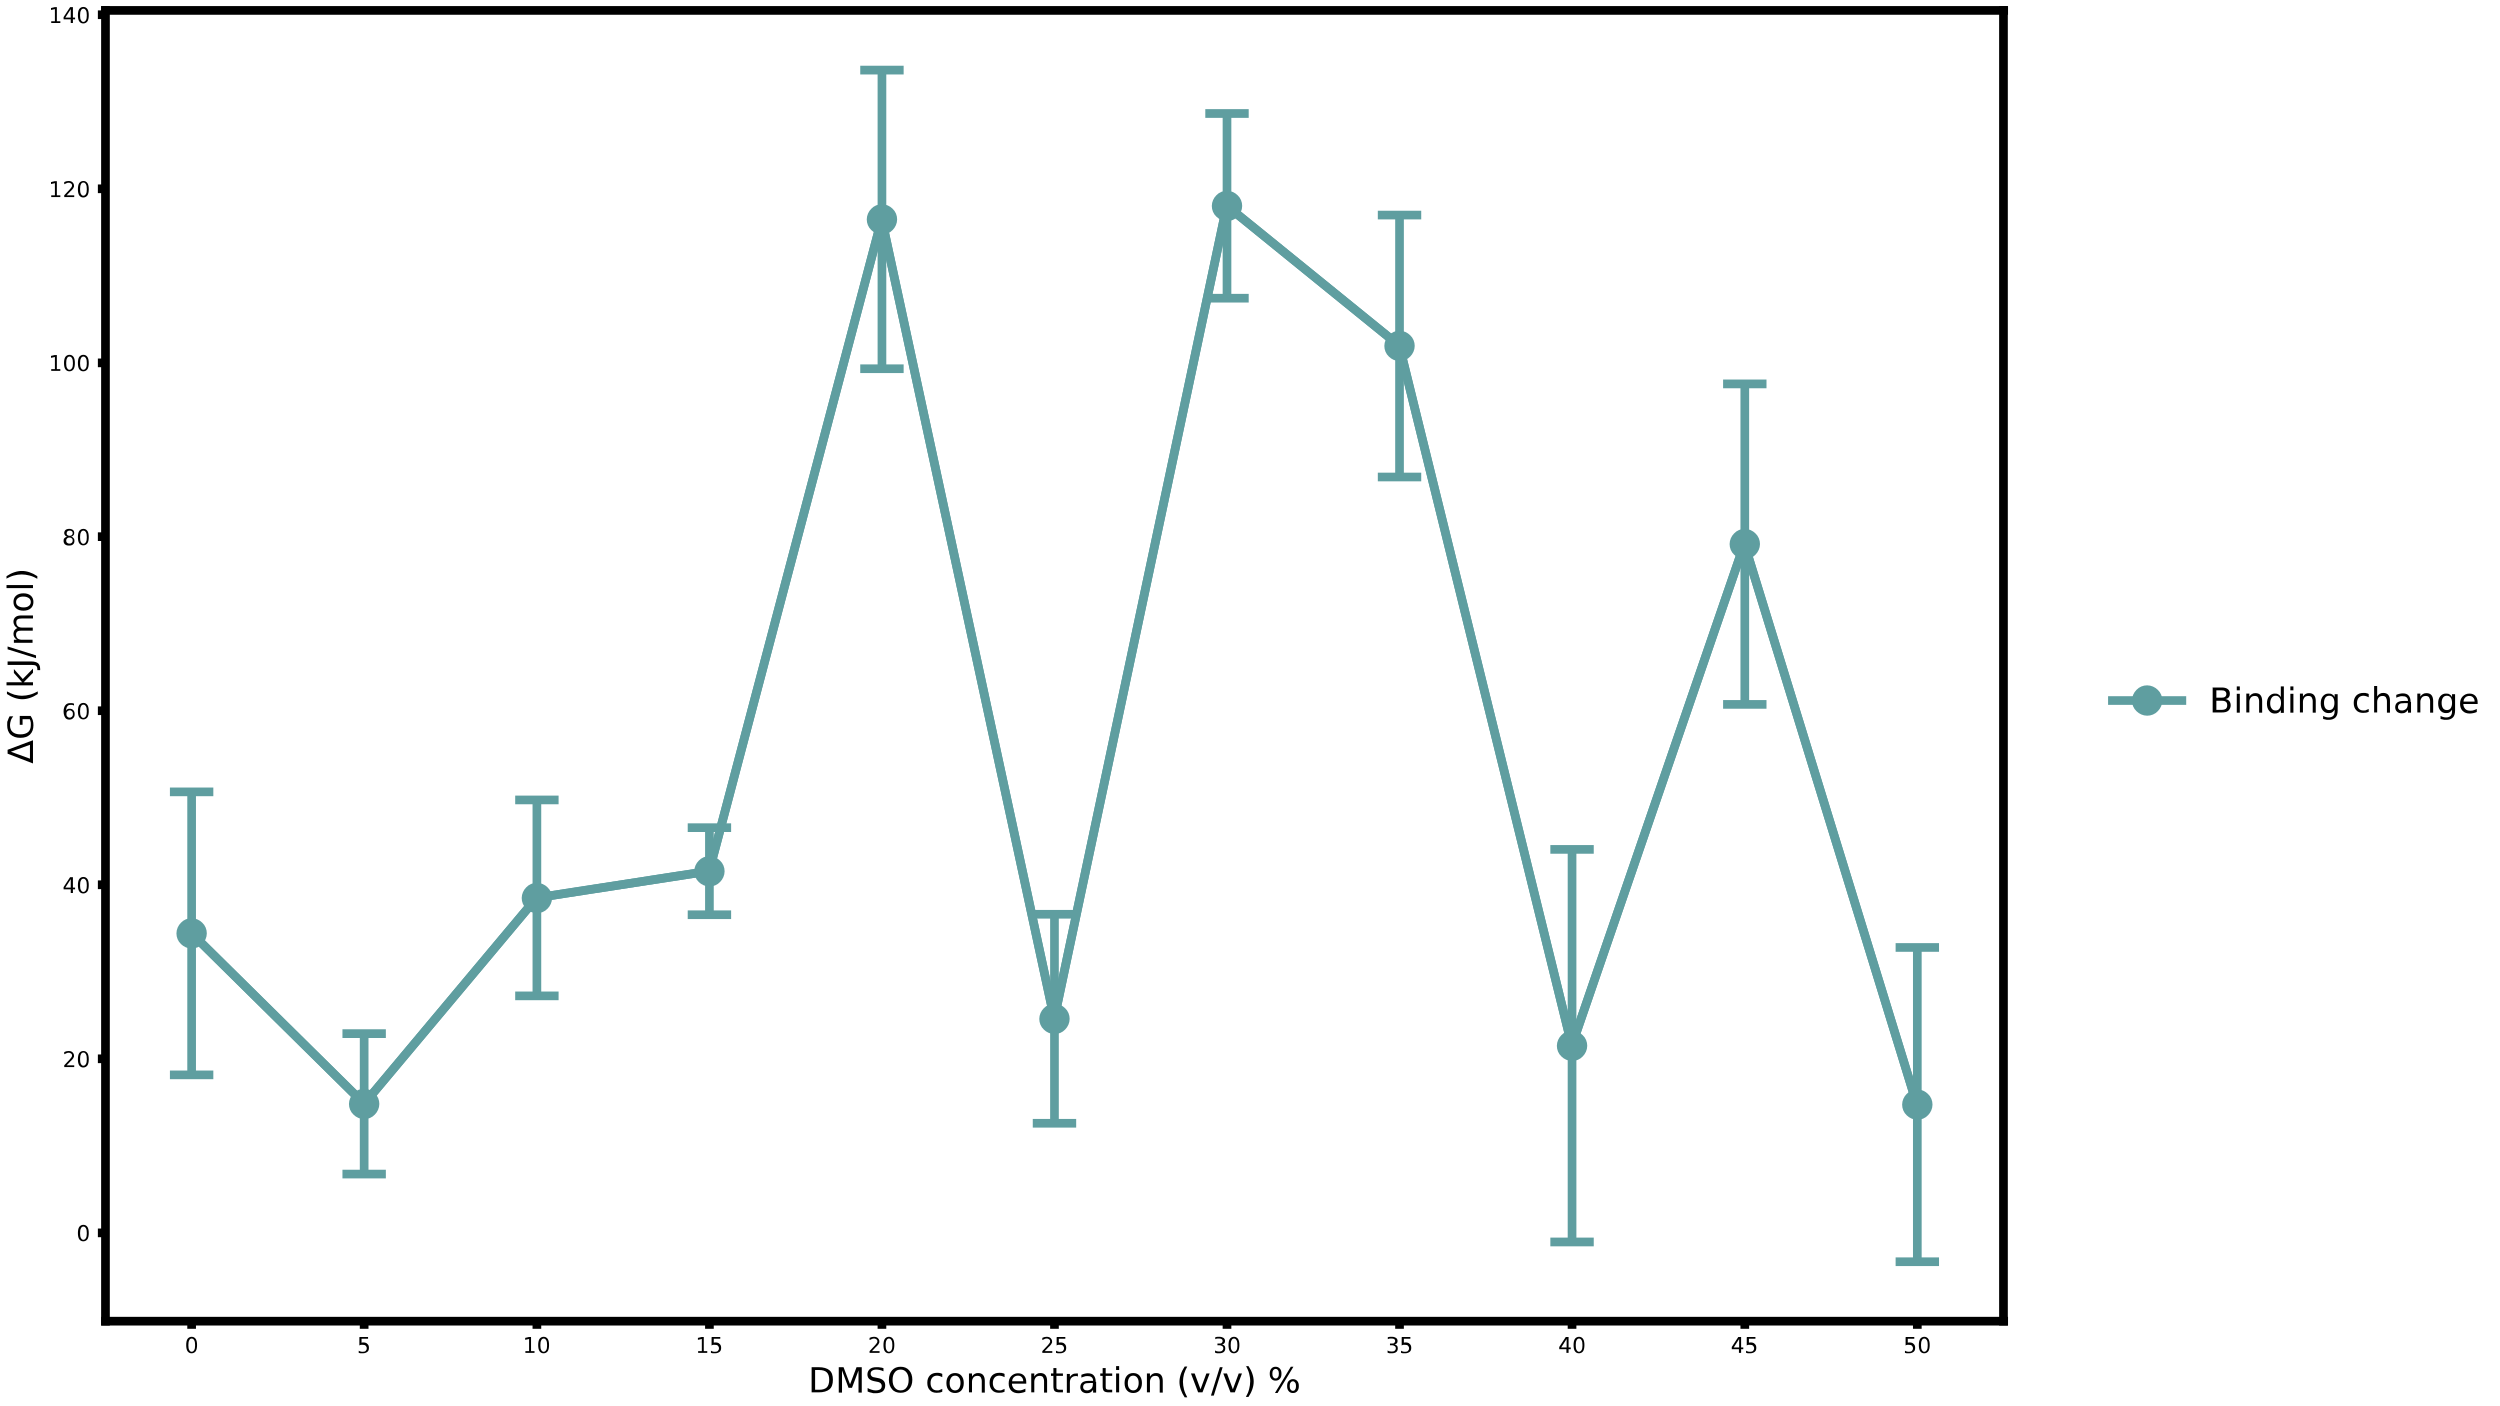 <?xml version="1.0" encoding="UTF-8"?>
<svg xmlns="http://www.w3.org/2000/svg" version="1.1" xmlns:xlink="http://www.w3.org/1999/xlink" viewBox="0 0 1152 648">
  <defs>
    <style>
      .cls-1 {
        clip-path: url(#clippath-6);
      }

      .cls-2 {
        clip-path: url(#clippath-7);
      }

      .cls-3 {
        clip-path: url(#clippath-15);
      }

      .cls-4 {
        clip-path: url(#clippath-4);
      }

      .cls-5 {
        clip-path: url(#clippath-9);
      }

      .cls-6 {
        clip-path: url(#clippath-10);
      }

      .cls-7, .cls-8, .cls-9, .cls-10 {
        fill: none;
      }

      .cls-7, .cls-9 {
        stroke-linecap: square;
      }

      .cls-7, .cls-9, .cls-11, .cls-12, .cls-10 {
        stroke-width: 4px;
      }

      .cls-7, .cls-11, .cls-12, .cls-10 {
        stroke-linejoin: round;
      }

      .cls-7, .cls-11, .cls-10 {
        stroke: #5f9ea0;
      }

      .cls-13 {
        clip-path: url(#clippath-11);
      }

      .cls-9, .cls-12 {
        stroke: #000;
      }

      .cls-14 {
        clip-path: url(#clippath-1);
      }

      .cls-15 {
        clip-path: url(#clippath-5);
      }

      .cls-11 {
        fill: #5f9ea0;
      }

      .cls-16 {
        clip-path: url(#clippath-8);
      }

      .cls-17 {
        clip-path: url(#clippath-3);
      }

      .cls-18 {
        clip-path: url(#clippath-12);
      }

      .cls-19 {
        clip-path: url(#clippath-14);
      }

      .cls-20 {
        clip-path: url(#clippath-2);
      }

      .cls-21 {
        clip-path: url(#clippath-13);
      }

      .cls-22 {
        clip-path: url(#clippath);
      }
    </style>
    <clipPath id="clippath">
      <rect class="cls-8" x="48.6" y="4.8" width="874.7" height="604"/>
    </clipPath>
    <clipPath id="clippath-1">
      <rect class="cls-8" x="48.6" y="4.8" width="874.7" height="604"/>
    </clipPath>
    <clipPath id="clippath-2">
      <rect class="cls-8" x="48.6" y="4.8" width="874.7" height="604"/>
    </clipPath>
    <clipPath id="clippath-3">
      <rect class="cls-8" x="48.6" y="4.8" width="874.7" height="604"/>
    </clipPath>
    <clipPath id="clippath-4">
      <rect class="cls-8" x="48.6" y="4.8" width="874.7" height="604"/>
    </clipPath>
    <clipPath id="clippath-5">
      <rect class="cls-8" x="48.6" y="4.8" width="874.7" height="604"/>
    </clipPath>
    <clipPath id="clippath-6">
      <rect class="cls-8" x="48.6" y="4.8" width="874.7" height="604"/>
    </clipPath>
    <clipPath id="clippath-7">
      <rect class="cls-8" x="48.6" y="4.8" width="874.7" height="604"/>
    </clipPath>
    <clipPath id="clippath-8">
      <rect class="cls-8" x="48.6" y="4.8" width="874.7" height="604"/>
    </clipPath>
    <clipPath id="clippath-9">
      <rect class="cls-8" x="48.6" y="4.8" width="874.7" height="604"/>
    </clipPath>
    <clipPath id="clippath-10">
      <rect class="cls-8" x="48.6" y="4.8" width="874.7" height="604"/>
    </clipPath>
    <clipPath id="clippath-11">
      <rect class="cls-8" x="48.6" y="4.8" width="874.7" height="604"/>
    </clipPath>
    <clipPath id="clippath-12">
      <rect class="cls-8" x="48.6" y="4.8" width="874.7" height="604"/>
    </clipPath>
    <clipPath id="clippath-13">
      <rect class="cls-8" x="48.6" y="4.8" width="874.7" height="604"/>
    </clipPath>
    <clipPath id="clippath-14">
      <rect class="cls-8" x="48.6" y="4.8" width="874.7" height="604"/>
    </clipPath>
    <clipPath id="clippath-15">
      <rect class="cls-8" x="48.6" y="4.8" width="874.7" height="604"/>
    </clipPath>
  </defs>
  <!-- Generator: Adobe Illustrator 28.7.1, SVG Export Plug-In . SVG Version: 1.2.0 Build 142)  -->
  <g>
    <g id="Layer_1">
      <g id="figure_1">
        <g id="patch_1">
          <path class="cls-8" d="M0,648h1152V0H0v648Z"/>
        </g>
        <g id="axes_1">
          <g id="patch_2">
            <path class="cls-8" d="M48.6,608.8h874.7V4.8H48.6v604Z"/>
          </g>
          <g id="matplotlib.axis_1">
            <g id="xtick_1">
              <g id="line2d_1">
                <path id="mdcad2c754d" class="cls-12" d="M88.3,608.8v3.5"/>
              </g>
              <g id="text_1">
                <path id="DejaVuSans-30" d="M88.3,616.8c-.5,0-.9.3-1.1.8-.3.5-.4,1.3-.4,2.3s.1,1.7.4,2.2c.3.5.6.8,1.1.8s.9-.3,1.2-.8c.3-.5.4-1.2.4-2.2s-.1-1.8-.4-2.3c-.3-.5-.6-.8-1.2-.8ZM88.3,616c.8,0,1.4.3,1.9,1,.4.6.6,1.6.6,2.8s-.2,2.2-.6,2.8c-.4.6-1.1,1-1.9,1s-1.4-.3-1.9-1c-.4-.6-.6-1.6-.6-2.8s.2-2.2.6-2.8c.4-.6,1.1-1,1.9-1Z"/>
              </g>
            </g>
            <g id="xtick_2">
              <g id="line2d_2">
                <path id="mdcad2c754d-2" data-name="mdcad2c754d" class="cls-12" d="M167.8,608.8v3.5"/>
              </g>
              <g id="text_2">
                <path id="DejaVuSans-35" d="M165.7,616.1h3.9v.8h-3v1.8c.1,0,.3,0,.4-.1.1,0,.3,0,.4,0,.8,0,1.5.2,1.9.7.5.4.7,1,.7,1.8s-.2,1.4-.7,1.8c-.5.4-1.2.7-2.1.7s-.6,0-.9,0c-.3,0-.6-.1-1-.2v-1c.3.2.6.3.9.4s.6.1,1,.1c.6,0,1-.1,1.3-.4.3-.3.5-.7.5-1.2s-.2-.9-.5-1.2c-.3-.3-.8-.4-1.3-.4s-.5,0-.8,0c-.3,0-.5.1-.8.3v-3.7Z"/>
              </g>
            </g>
            <g id="xtick_3">
              <g id="line2d_3">
                <path id="mdcad2c754d-3" data-name="mdcad2c754d" class="cls-12" d="M247.4,608.8v3.5"/>
              </g>
              <g id="text_3">
                <g>
                  <path id="DejaVuSans-31" d="M242.2,622.6h1.6v-5.6l-1.8.4v-.9l1.7-.4h1v6.5h1.6v.8h-4.2v-.8Z"/>
                  <path id="DejaVuSans-30-2" data-name="DejaVuSans-30" d="M250.5,616.8c-.5,0-.9.3-1.1.8-.3.5-.4,1.3-.4,2.3s.1,1.7.4,2.2c.3.5.6.8,1.1.8s.9-.3,1.2-.8c.3-.5.4-1.2.4-2.2s-.1-1.8-.4-2.3c-.3-.5-.6-.8-1.2-.8ZM250.5,616c.8,0,1.4.3,1.9,1,.4.6.6,1.6.6,2.8s-.2,2.2-.6,2.8c-.4.6-1.1,1-1.9,1s-1.4-.3-1.9-1c-.4-.6-.6-1.6-.6-2.8s.2-2.2.6-2.8c.4-.6,1.1-1,1.9-1Z"/>
                </g>
              </g>
            </g>
            <g id="xtick_4">
              <g id="line2d_4">
                <path id="mdcad2c754d-4" data-name="mdcad2c754d" class="cls-12" d="M326.9,608.8v3.5"/>
              </g>
              <g id="text_4">
                <g>
                  <path id="DejaVuSans-31-2" data-name="DejaVuSans-31" d="M321.8,622.6h1.6v-5.6l-1.8.4v-.9l1.7-.4h1v6.5h1.6v.8h-4.2v-.8Z"/>
                  <path id="DejaVuSans-35-2" data-name="DejaVuSans-35" d="M328,616.1h3.9v.8h-3v1.8c.1,0,.3,0,.4-.1.1,0,.3,0,.4,0,.8,0,1.5.2,1.9.7.5.4.7,1,.7,1.8s-.2,1.4-.7,1.8c-.5.4-1.2.7-2.1.7s-.6,0-.9,0c-.3,0-.6-.1-1-.2v-1c.3.2.6.3.9.4s.6.1,1,.1c.6,0,1-.1,1.3-.4.3-.3.5-.7.5-1.2s-.2-.9-.5-1.2c-.3-.3-.8-.4-1.3-.4s-.5,0-.8,0c-.3,0-.5.1-.8.3v-3.7Z"/>
                </g>
              </g>
            </g>
            <g id="xtick_5">
              <g id="line2d_5">
                <path id="mdcad2c754d-5" data-name="mdcad2c754d" class="cls-12" d="M406.4,608.8v3.5"/>
              </g>
              <g id="text_5">
                <g>
                  <path id="DejaVuSans-32" d="M401.9,622.6h3.4v.8h-4.6v-.8c.4-.4.9-.9,1.5-1.6.6-.7,1.1-1.1,1.2-1.3.3-.4.5-.7.7-.9.1-.2.2-.5.2-.7,0-.4-.1-.7-.4-.9-.3-.2-.6-.4-1.1-.4s-.6,0-1,.2c-.3.1-.7.3-1.1.5v-1c.4-.2.8-.3,1.1-.4.3,0,.7-.1.9-.1.8,0,1.4.2,1.8.6.4.4.7.9.7,1.5s0,.6-.2.9c-.1.3-.3.6-.6.9,0,0-.3.4-.8.8-.4.5-1.1,1.1-1.8,1.9Z"/>
                  <path id="DejaVuSans-30-3" data-name="DejaVuSans-30" d="M409.6,616.8c-.5,0-.9.3-1.1.8-.3.5-.4,1.3-.4,2.3s.1,1.7.4,2.2c.3.5.6.8,1.1.8s.9-.3,1.2-.8c.3-.5.4-1.2.4-2.2s-.1-1.8-.4-2.3c-.3-.5-.6-.8-1.2-.8ZM409.6,616c.8,0,1.4.3,1.9,1,.4.6.6,1.6.6,2.8s-.2,2.2-.6,2.8c-.4.6-1.1,1-1.9,1s-1.4-.3-1.9-1c-.4-.6-.6-1.6-.6-2.8s.2-2.2.6-2.8c.4-.6,1.1-1,1.9-1Z"/>
                </g>
              </g>
            </g>
            <g id="xtick_6">
              <g id="line2d_6">
                <path id="mdcad2c754d-6" data-name="mdcad2c754d" class="cls-12" d="M485.9,608.8v3.5"/>
              </g>
              <g id="text_6">
                <g>
                  <path id="DejaVuSans-32-2" data-name="DejaVuSans-32" d="M481.5,622.6h3.4v.8h-4.6v-.8c.4-.4.9-.9,1.5-1.6.6-.7,1.1-1.1,1.2-1.3.3-.4.5-.7.7-.9.1-.2.2-.5.2-.7,0-.4-.1-.7-.4-.9-.3-.2-.6-.4-1.1-.4s-.6,0-1,.2c-.3.1-.7.3-1.1.5v-1c.4-.2.8-.3,1.1-.4.3,0,.7-.1.9-.1.8,0,1.4.2,1.8.6.4.4.7.9.7,1.5s0,.6-.2.9c-.1.3-.3.6-.6.9,0,0-.3.4-.8.8-.4.5-1.1,1.1-1.8,1.9Z"/>
                  <path id="DejaVuSans-35-3" data-name="DejaVuSans-35" d="M487,616.1h3.9v.8h-3v1.8c.1,0,.3,0,.4-.1.1,0,.3,0,.4,0,.8,0,1.5.2,1.9.7.5.4.7,1,.7,1.8s-.2,1.4-.7,1.8c-.5.4-1.2.7-2.1.7s-.6,0-.9,0c-.3,0-.6-.1-1-.2v-1c.3.2.6.3.9.4s.6.1,1,.1c.6,0,1-.1,1.3-.4.3-.3.5-.7.5-1.2s-.2-.9-.5-1.2c-.3-.3-.8-.4-1.3-.4s-.5,0-.8,0c-.3,0-.5.1-.8.3v-3.7Z"/>
                </g>
              </g>
            </g>
            <g id="xtick_7">
              <g id="line2d_7">
                <path id="mdcad2c754d-7" data-name="mdcad2c754d" class="cls-12" d="M565.4,608.8v3.5"/>
              </g>
              <g id="text_7">
                <g>
                  <path id="DejaVuSans-33" d="M563.1,619.5c.5.1.8.3,1.1.6.3.3.4.7.4,1.2,0,.7-.2,1.3-.7,1.7-.5.4-1.2.6-2.1.6s-.6,0-.9,0c-.3,0-.7-.2-1-.3v-1c.3.2.6.3.9.4.3,0,.7.1,1,.1.6,0,1.1-.1,1.4-.4s.5-.6.5-1.1-.2-.8-.5-1c-.3-.2-.7-.4-1.3-.4h-.9v-.8h.9c.5,0,.9,0,1.1-.3s.4-.5.4-.8-.1-.7-.4-.9c-.3-.2-.6-.3-1.1-.3s-.6,0-.9,0c-.3,0-.6.1-1,.3v-.9c.4-.1.7-.2,1.1-.2s.6,0,.9,0c.7,0,1.3.2,1.8.5.4.3.7.8.7,1.4s-.1.7-.3,1-.6.5-1,.6Z"/>
                  <path id="DejaVuSans-30-4" data-name="DejaVuSans-30" d="M568.6,616.8c-.5,0-.9.3-1.1.8-.3.5-.4,1.3-.4,2.3s.1,1.7.4,2.2c.3.5.6.8,1.1.8s.9-.3,1.2-.8c.3-.5.4-1.2.4-2.2s-.1-1.8-.4-2.3c-.3-.5-.6-.8-1.2-.8ZM568.6,616c.8,0,1.4.3,1.9,1,.4.6.6,1.6.6,2.8s-.2,2.2-.6,2.8c-.4.6-1.1,1-1.9,1s-1.4-.3-1.9-1c-.4-.6-.6-1.6-.6-2.8s.2-2.2.6-2.8c.4-.6,1.1-1,1.9-1Z"/>
                </g>
              </g>
            </g>
            <g id="xtick_8">
              <g id="line2d_8">
                <path id="mdcad2c754d-8" data-name="mdcad2c754d" class="cls-12" d="M644.9,608.8v3.5"/>
              </g>
              <g id="text_8">
                <g>
                  <path id="DejaVuSans-33-2" data-name="DejaVuSans-33" d="M642.6,619.5c.5.1.8.3,1.1.6.3.3.4.7.4,1.2,0,.7-.2,1.3-.7,1.7-.5.4-1.2.6-2.1.6s-.6,0-.9,0c-.3,0-.7-.2-1-.3v-1c.3.2.6.3.9.4.3,0,.7.1,1,.1.6,0,1.1-.1,1.4-.4s.5-.6.5-1.1-.2-.8-.5-1c-.3-.2-.7-.4-1.3-.4h-.9v-.8h.9c.5,0,.9,0,1.1-.3s.4-.5.4-.8-.1-.7-.4-.9c-.3-.2-.6-.3-1.1-.3s-.6,0-.9,0c-.3,0-.6.1-1,.3v-.9c.4-.1.7-.2,1.1-.2s.6,0,.9,0c.7,0,1.3.2,1.8.5.4.3.7.8.7,1.4s-.1.7-.3,1-.6.5-1,.6Z"/>
                  <path id="DejaVuSans-35-4" data-name="DejaVuSans-35" d="M646,616.1h3.9v.8h-3v1.8c.1,0,.3,0,.4-.1.1,0,.3,0,.4,0,.8,0,1.5.2,1.9.7.5.4.7,1,.7,1.8s-.2,1.4-.7,1.8c-.5.4-1.2.7-2.1.7s-.6,0-.9,0c-.3,0-.6-.1-1-.2v-1c.3.2.6.3.9.4s.6.1,1,.1c.6,0,1-.1,1.3-.4.3-.3.5-.7.5-1.2s-.2-.9-.5-1.2c-.3-.3-.8-.4-1.3-.4s-.5,0-.8,0c-.3,0-.5.1-.8.3v-3.7Z"/>
                </g>
              </g>
            </g>
            <g id="xtick_9">
              <g id="line2d_9">
                <path id="mdcad2c754d-9" data-name="mdcad2c754d" class="cls-12" d="M724.4,608.8v3.5"/>
              </g>
              <g id="text_9">
                <g>
                  <path id="DejaVuSans-34" d="M721.9,617l-2.5,3.9h2.5v-3.9ZM721.6,616.1h1.2v4.8h1v.8h-1v1.7h-1v-1.7h-3.3v-1l3-4.6Z"/>
                  <path id="DejaVuSans-30-5" data-name="DejaVuSans-30" d="M727.6,616.8c-.5,0-.9.3-1.1.8-.3.5-.4,1.3-.4,2.3s.1,1.7.4,2.2c.3.5.6.8,1.1.8s.9-.3,1.2-.8c.3-.5.4-1.2.4-2.2s-.1-1.8-.4-2.3c-.3-.5-.6-.8-1.2-.8ZM727.6,616c.8,0,1.4.3,1.9,1,.4.6.6,1.6.6,2.8s-.2,2.2-.6,2.8c-.4.6-1.1,1-1.9,1s-1.4-.3-1.9-1c-.4-.6-.6-1.6-.6-2.8s.2-2.2.6-2.8c.4-.6,1.1-1,1.9-1Z"/>
                </g>
              </g>
            </g>
            <g id="xtick_10">
              <g id="line2d_10">
                <path id="mdcad2c754d-10" data-name="mdcad2c754d" class="cls-12" d="M804,608.8v3.5"/>
              </g>
              <g id="text_10">
                <g>
                  <path id="DejaVuSans-34-2" data-name="DejaVuSans-34" d="M801.4,617l-2.5,3.9h2.5v-3.9ZM801.1,616.1h1.2v4.8h1v.8h-1v1.7h-1v-1.7h-3.3v-1l3-4.6Z"/>
                  <path id="DejaVuSans-35-5" data-name="DejaVuSans-35" d="M805,616.1h3.9v.8h-3v1.8c.1,0,.3,0,.4-.1.1,0,.3,0,.4,0,.8,0,1.5.2,1.9.7.5.4.7,1,.7,1.8s-.2,1.4-.7,1.8c-.5.4-1.2.7-2.1.7s-.6,0-.9,0c-.3,0-.6-.1-1-.2v-1c.3.2.6.3.9.4s.6.1,1,.1c.6,0,1-.1,1.3-.4.3-.3.5-.7.5-1.2s-.2-.9-.5-1.2c-.3-.3-.8-.4-1.3-.4s-.5,0-.8,0c-.3,0-.5.1-.8.3v-3.7Z"/>
                </g>
              </g>
            </g>
            <g id="xtick_11">
              <g id="line2d_11">
                <path id="mdcad2c754d-11" data-name="mdcad2c754d" class="cls-12" d="M883.5,608.8v3.5"/>
              </g>
              <g id="text_11">
                <g>
                  <path id="DejaVuSans-35-6" data-name="DejaVuSans-35" d="M878.2,616.1h3.9v.8h-3v1.8c.1,0,.3,0,.4-.1.1,0,.3,0,.4,0,.8,0,1.5.2,1.9.7.5.4.7,1,.7,1.8s-.2,1.4-.7,1.8c-.5.4-1.2.7-2.1.7s-.6,0-.9,0c-.3,0-.6-.1-1-.2v-1c.3.2.6.3.9.4s.6.1,1,.1c.6,0,1-.1,1.3-.4.3-.3.5-.7.5-1.2s-.2-.9-.5-1.2c-.3-.3-.8-.4-1.3-.4s-.5,0-.8,0c-.3,0-.5.1-.8.3v-3.7Z"/>
                  <path id="DejaVuSans-30-6" data-name="DejaVuSans-30" d="M886.7,616.8c-.5,0-.9.3-1.1.8-.3.5-.4,1.3-.4,2.3s.1,1.7.4,2.2c.3.5.6.8,1.1.8s.9-.3,1.2-.8c.3-.5.4-1.2.4-2.2s-.1-1.8-.4-2.3c-.3-.5-.6-.8-1.2-.8ZM886.7,616c.8,0,1.4.3,1.9,1,.4.6.6,1.6.6,2.8s-.2,2.2-.6,2.8c-.4.6-1.1,1-1.9,1s-1.4-.3-1.9-1c-.4-.6-.6-1.6-.6-2.8s.2-2.2.6-2.8c.4-.6,1.1-1,1.9-1Z"/>
                </g>
              </g>
            </g>
            <g id="text_12">
              <g>
                <path id="DejaVuSans-44" d="M375.6,631.3v9.1h1.9c1.6,0,2.8-.4,3.5-1.1.7-.7,1.1-1.9,1.1-3.5s-.4-2.7-1.1-3.4-1.9-1.1-3.5-1.1h-1.9ZM374,630h3.2c2.3,0,3.9.5,5,1.4,1.1.9,1.6,2.4,1.6,4.4s-.5,3.5-1.6,4.4c-1.1.9-2.7,1.4-5,1.4h-3.2v-11.7Z"/>
                <path id="DejaVuSans-4d" d="M386.3,630h2.4l3,7.9,3-7.9h2.4v11.7h-1.5v-10.2l-3,8h-1.6l-3-8v10.2h-1.5v-11.7Z"/>
                <path id="DejaVuSans-53" d="M407.1,630.4v1.5c-.6-.3-1.2-.5-1.7-.6-.5-.1-1-.2-1.5-.2-.9,0-1.5.2-2,.5-.5.3-.7.8-.7,1.4s.2.9.5,1.2c.3.3.9.5,1.8.6l1,.2c1.2.2,2,.6,2.6,1.2s.8,1.3.8,2.3-.4,2-1.1,2.6c-.8.6-1.9.9-3.3.9s-1.1,0-1.8-.2c-.6-.1-1.3-.3-1.9-.6v-1.6c.6.4,1.3.6,1.9.8.6.2,1.2.3,1.8.3.9,0,1.6-.2,2.1-.5.5-.4.7-.9.7-1.5s-.2-1-.5-1.3-.9-.6-1.7-.7l-1-.2c-1.2-.2-2-.6-2.6-1.1-.5-.5-.8-1.2-.8-2.1s.4-1.8,1.1-2.4c.7-.6,1.7-.9,3-.9s1.1,0,1.7.1c.6,0,1.1.2,1.7.4Z"/>
                <path id="DejaVuSans-4f" d="M415,631.1c-1.1,0-2.1.4-2.7,1.3-.7.9-1,2-1,3.5s.3,2.6,1,3.5c.7.9,1.6,1.3,2.7,1.3s2.1-.4,2.7-1.3c.7-.9,1-2,1-3.5s-.3-2.6-1-3.5c-.7-.9-1.6-1.3-2.7-1.3ZM415,629.8c1.6,0,2.9.5,3.9,1.6,1,1.1,1.5,2.6,1.5,4.4s-.5,3.3-1.5,4.4c-1,1.1-2.3,1.6-3.9,1.6s-3-.5-3.9-1.6c-1-1.1-1.5-2.6-1.5-4.4s.5-3.3,1.5-4.4c1-1.1,2.3-1.6,3.9-1.6Z"/>
                <path id="DejaVuSans-20" d="M421.3,641.7"/>
                <path id="DejaVuSans-63" d="M434.2,633.3v1.3c-.4-.2-.8-.4-1.2-.5s-.8-.2-1.2-.2c-.9,0-1.7.3-2.2.9-.5.6-.8,1.4-.8,2.5s.3,1.9.8,2.5c.5.6,1.2.9,2.2.9s.8,0,1.2-.2.8-.3,1.2-.5v1.3c-.4.2-.8.3-1.2.4-.4,0-.9.1-1.4.1-1.3,0-2.4-.4-3.1-1.2-.8-.8-1.2-1.9-1.2-3.4s.4-2.5,1.2-3.4c.8-.8,1.9-1.2,3.2-1.2s.9,0,1.3.1c.4,0,.8.2,1.2.4Z"/>
                <path id="DejaVuSans-6f" d="M440.1,633.9c-.8,0-1.4.3-1.8.9s-.7,1.4-.7,2.5.2,1.9.7,2.5c.4.6,1.1.9,1.8.9s1.4-.3,1.8-.9c.4-.6.7-1.4.7-2.5s-.2-1.9-.7-2.5c-.4-.6-1.1-.9-1.8-.9ZM440.1,632.7c1.2,0,2.2.4,2.9,1.2.7.8,1.1,1.9,1.1,3.4s-.4,2.6-1.1,3.4c-.7.8-1.7,1.2-2.9,1.2s-2.2-.4-2.9-1.2c-.7-.8-1.1-1.9-1.1-3.4s.4-2.6,1.1-3.4c.7-.8,1.7-1.2,2.9-1.2Z"/>
                <path id="DejaVuSans-6e" d="M453.8,636.4v5.3h-1.4v-5.2c0-.8-.2-1.4-.5-1.9-.3-.4-.8-.6-1.5-.6s-1.4.2-1.8.7c-.4.5-.7,1.2-.7,2v4.9h-1.4v-8.7h1.4v1.4c.3-.5.7-.9,1.2-1.2.5-.3,1-.4,1.6-.4,1,0,1.8.3,2.3.9.5.6.8,1.5.8,2.7Z"/>
                <path id="DejaVuSans-63-2" data-name="DejaVuSans-63" d="M462.9,633.3v1.3c-.4-.2-.8-.4-1.2-.5s-.8-.2-1.2-.2c-.9,0-1.7.3-2.2.9-.5.6-.8,1.4-.8,2.5s.3,1.9.8,2.5c.5.6,1.2.9,2.2.9s.8,0,1.2-.2.8-.3,1.2-.5v1.3c-.4.2-.8.3-1.2.4-.4,0-.9.1-1.4.1-1.3,0-2.4-.4-3.1-1.2-.8-.8-1.2-1.9-1.2-3.4s.4-2.5,1.2-3.4c.8-.8,1.9-1.2,3.2-1.2s.9,0,1.3.1c.4,0,.8.2,1.2.4Z"/>
                <path id="DejaVuSans-65" d="M472.9,636.9v.7h-6.6c0,1,.4,1.7.9,2.3.5.5,1.3.8,2.2.8s1.1,0,1.6-.2,1-.3,1.5-.6v1.4c-.5.2-1,.4-1.6.5s-1.1.2-1.6.2c-1.4,0-2.5-.4-3.3-1.2-.8-.8-1.2-1.9-1.2-3.3s.4-2.6,1.2-3.4c.8-.8,1.8-1.3,3.1-1.3s2.1.4,2.8,1.1c.7.8,1,1.8,1,3.1ZM471.5,636.5c0-.8-.2-1.4-.7-1.9-.4-.5-1-.7-1.7-.7s-1.4.2-1.9.7-.8,1.1-.8,1.9h5.1Z"/>
                <path id="DejaVuSans-6e-2" data-name="DejaVuSans-6e" d="M482.5,636.4v5.3h-1.4v-5.2c0-.8-.2-1.4-.5-1.9-.3-.4-.8-.6-1.5-.6s-1.4.2-1.8.7c-.4.5-.7,1.2-.7,2v4.9h-1.4v-8.7h1.4v1.4c.3-.5.7-.9,1.2-1.2.5-.3,1-.4,1.6-.4,1,0,1.8.3,2.3.9.5.6.8,1.5.8,2.7Z"/>
                <path id="DejaVuSans-74" d="M486.8,630.4v2.5h3v1.1h-3v4.7c0,.7,0,1.2.3,1.4s.6.3,1.2.3h1.5v1.2h-1.5c-1.1,0-1.9-.2-2.3-.6-.4-.4-.6-1.2-.6-2.3v-4.7h-1.1v-1.1h1.1v-2.5h1.4Z"/>
                <path id="DejaVuSans-72" d="M496.7,634.3c-.2,0-.3-.2-.5-.2-.2,0-.4,0-.6,0-.8,0-1.4.3-1.9.8s-.7,1.3-.7,2.3v4.6h-1.4v-8.7h1.4v1.4c.3-.5.7-.9,1.2-1.2.5-.3,1.1-.4,1.8-.4s.2,0,.3,0c.1,0,.3,0,.4,0v1.5Z"/>
                <path id="DejaVuSans-61" d="M502.2,637.3c-1.2,0-2,.1-2.4.4s-.7.7-.7,1.4.2.9.5,1.2c.3.3.8.4,1.4.4s1.4-.3,1.9-.8.7-1.3.7-2.3v-.3h-1.4ZM505.1,636.7v5h-1.4v-1.3c-.3.5-.7.9-1.2,1.2-.5.3-1.1.4-1.8.4s-1.6-.3-2.1-.8c-.5-.5-.8-1.2-.8-2s.3-1.7,1-2.2c.7-.5,1.6-.7,2.9-.7h2c0-.8-.2-1.3-.7-1.7s-1-.5-1.8-.5-1,0-1.5.2c-.5.1-.9.3-1.4.5v-1.3c.5-.2,1-.4,1.5-.5.5-.1,1-.2,1.4-.2,1.3,0,2.2.3,2.8,1,.6.7.9,1.6.9,3Z"/>
                <path id="DejaVuSans-74-2" data-name="DejaVuSans-74" d="M509.5,630.4v2.5h3v1.1h-3v4.7c0,.7,0,1.2.3,1.4s.6.3,1.2.3h1.5v1.2h-1.5c-1.1,0-1.9-.2-2.3-.6-.4-.4-.6-1.2-.6-2.3v-4.7h-1.1v-1.1h1.1v-2.5h1.4Z"/>
                <path id="DejaVuSans-69" d="M514.3,632.9h1.4v8.7h-1.4v-8.7ZM514.3,629.5h1.4v1.8h-1.4v-1.8Z"/>
                <path id="DejaVuSans-6f-2" data-name="DejaVuSans-6f" d="M522.2,633.9c-.8,0-1.4.3-1.8.9s-.7,1.4-.7,2.5.2,1.9.7,2.5c.4.6,1.1.9,1.8.9s1.4-.3,1.8-.9c.4-.6.7-1.4.7-2.5s-.2-1.9-.7-2.5c-.4-.6-1.1-.9-1.8-.9ZM522.2,632.7c1.2,0,2.2.4,2.9,1.2.7.8,1.1,1.9,1.1,3.4s-.4,2.6-1.1,3.4c-.7.8-1.7,1.2-2.9,1.2s-2.2-.4-2.9-1.2c-.7-.8-1.1-1.9-1.1-3.4s.4-2.6,1.1-3.4c.7-.8,1.7-1.2,2.9-1.2Z"/>
                <path id="DejaVuSans-6e-3" data-name="DejaVuSans-6e" d="M535.8,636.4v5.3h-1.4v-5.2c0-.8-.2-1.4-.5-1.9-.3-.4-.8-.6-1.5-.6s-1.4.2-1.8.7c-.4.5-.7,1.2-.7,2v4.9h-1.4v-8.7h1.4v1.4c.3-.5.7-.9,1.2-1.2.5-.3,1-.4,1.6-.4,1,0,1.8.3,2.3.9.5.6.8,1.5.8,2.7Z"/>
                <path id="DejaVuSans-20-2" data-name="DejaVuSans-20" d="M537.2,641.7"/>
                <path id="DejaVuSans-28" d="M547.2,629.5c-.7,1.2-1.2,2.4-1.6,3.6-.3,1.2-.5,2.4-.5,3.6s.2,2.4.5,3.6.9,2.4,1.5,3.6h-1.2c-.8-1.2-1.4-2.4-1.8-3.6-.4-1.2-.6-2.4-.6-3.5s.2-2.3.6-3.5c.4-1.2,1-2.4,1.8-3.6h1.2Z"/>
                <path id="DejaVuSans-76" d="M549,632.9h1.5l2.7,7.3,2.7-7.3h1.5l-3.3,8.7h-2l-3.3-8.7Z"/>
                <path id="DejaVuSans-2f" d="M562.1,630h1.3l-4.1,13.1h-1.3l4.1-13.1Z"/>
                <path id="DejaVuSans-76-2" data-name="DejaVuSans-76" d="M563.9,632.9h1.5l2.7,7.3,2.7-7.3h1.5l-3.3,8.7h-2l-3.3-8.7Z"/>
                <path id="DejaVuSans-29" d="M574.1,629.5h1.2c.8,1.2,1.4,2.4,1.8,3.6.4,1.2.6,2.3.6,3.5s-.2,2.3-.6,3.5c-.4,1.2-1,2.4-1.8,3.6h-1.2c.7-1.2,1.2-2.4,1.5-3.6.3-1.2.5-2.4.5-3.6s-.2-2.4-.5-3.6c-.3-1.2-.9-2.4-1.5-3.6Z"/>
                <path id="DejaVuSans-20-3" data-name="DejaVuSans-20" d="M579.1,641.7"/>
                <path id="DejaVuSans-25" d="M595.8,636.5c-.5,0-.8.2-1.1.6-.3.4-.4.9-.4,1.6s.1,1.2.4,1.6c.3.4.6.6,1.1.6s.8-.2,1-.6c.3-.4.4-.9.4-1.6s-.1-1.2-.4-1.6c-.3-.4-.6-.6-1-.6ZM595.8,635.5c.8,0,1.5.3,2,.9.5.6.7,1.3.7,2.3s-.2,1.7-.7,2.3c-.5.6-1.1.9-2,.9s-1.5-.3-2-.9c-.5-.6-.7-1.3-.7-2.3s.2-1.8.7-2.3,1.1-.9,2-.9ZM587.8,630.8c-.4,0-.8.2-1.1.6-.3.4-.4.9-.4,1.6s.1,1.2.4,1.6c.3.4.6.6,1.1.6s.8-.2,1.1-.6c.3-.4.4-.9.4-1.6s-.1-1.2-.4-1.6c-.3-.4-.6-.6-1.1-.6ZM594.8,629.8h1.2l-7.3,12.1h-1.2l7.3-12.1ZM587.8,629.8c.8,0,1.5.3,2,.9.5.6.7,1.3.7,2.3s-.2,1.8-.7,2.3c-.5.6-1.1.9-2,.9s-1.5-.3-2-.9c-.5-.6-.7-1.3-.7-2.3s.2-1.7.7-2.3c.5-.6,1.1-.9,2-.9Z"/>
              </g>
            </g>
          </g>
          <g id="matplotlib.axis_2">
            <g id="ytick_1">
              <g id="line2d_12">
                <path id="ma9b0a488be" class="cls-12" d="M48.6,568.1h-3.5"/>
              </g>
              <g id="text_13">
                <path id="DejaVuSans-30-7" data-name="DejaVuSans-30" d="M38.4,565.2c-.5,0-.9.3-1.1.8-.3.5-.4,1.3-.4,2.3s.1,1.7.4,2.2c.3.5.6.8,1.1.8s.9-.3,1.2-.8c.3-.5.4-1.2.4-2.2s-.1-1.8-.4-2.3c-.3-.5-.6-.8-1.2-.8ZM38.4,564.4c.8,0,1.4.3,1.9,1,.4.6.6,1.6.6,2.8s-.2,2.2-.6,2.8c-.4.6-1.1,1-1.9,1s-1.4-.3-1.9-1c-.4-.6-.6-1.6-.6-2.8s.2-2.2.6-2.8c.4-.6,1.1-1,1.9-1Z"/>
              </g>
            </g>
            <g id="ytick_2">
              <g id="line2d_13">
                <path id="ma9b0a488be-2" data-name="ma9b0a488be" class="cls-12" d="M48.6,487.9h-3.5"/>
              </g>
              <g id="text_14">
                <g>
                  <path id="DejaVuSans-32-3" data-name="DejaVuSans-32" d="M30.8,490.9h3.4v.8h-4.6v-.8c.4-.4.9-.9,1.5-1.6.6-.7,1.1-1.1,1.2-1.3.3-.4.5-.7.7-.9.1-.2.2-.5.2-.7,0-.4-.1-.7-.4-.9-.3-.2-.6-.4-1.1-.4s-.6,0-1,.2c-.3.1-.7.3-1.1.5v-1c.4-.2.8-.3,1.1-.4.3,0,.7-.1.9-.1.8,0,1.4.2,1.8.6.4.4.7.9.7,1.5s0,.6-.2.9c-.1.3-.3.6-.6.9,0,0-.3.4-.8.8-.4.5-1.1,1.1-1.8,1.9Z"/>
                  <path id="DejaVuSans-30-8" data-name="DejaVuSans-30" d="M38.4,485c-.5,0-.9.3-1.1.8-.3.5-.4,1.3-.4,2.3s.1,1.7.4,2.2c.3.5.6.8,1.1.8s.9-.3,1.2-.8c.3-.5.4-1.2.4-2.2s-.1-1.8-.4-2.3c-.3-.5-.6-.8-1.2-.8ZM38.4,484.3c.8,0,1.4.3,1.9,1,.4.6.6,1.6.6,2.8s-.2,2.2-.6,2.8c-.4.6-1.1,1-1.9,1s-1.4-.3-1.9-1c-.4-.6-.6-1.6-.6-2.8s.2-2.2.6-2.8c.4-.6,1.1-1,1.9-1Z"/>
                </g>
              </g>
            </g>
            <g id="ytick_3">
              <g id="line2d_14">
                <path id="ma9b0a488be-3" data-name="ma9b0a488be" class="cls-12" d="M48.6,407.7h-3.5"/>
              </g>
              <g id="text_15">
                <g>
                  <path id="DejaVuSans-34-3" data-name="DejaVuSans-34" d="M32.6,405.1l-2.5,3.9h2.5v-3.9ZM32.4,404.2h1.2v4.8h1v.8h-1v1.7h-1v-1.7h-3.3v-1l3-4.6Z"/>
                  <path id="DejaVuSans-30-9" data-name="DejaVuSans-30" d="M38.4,404.9c-.5,0-.9.3-1.1.8-.3.5-.4,1.3-.4,2.3s.1,1.7.4,2.2c.3.5.6.8,1.1.8s.9-.3,1.2-.8c.3-.5.4-1.2.4-2.2s-.1-1.8-.4-2.3c-.3-.5-.6-.8-1.2-.8ZM38.4,404.1c.8,0,1.4.3,1.9,1,.4.6.6,1.6.6,2.8s-.2,2.2-.6,2.8c-.4.6-1.1,1-1.9,1s-1.4-.3-1.9-1c-.4-.6-.6-1.6-.6-2.8s.2-2.2.6-2.8c.4-.6,1.1-1,1.9-1Z"/>
                </g>
              </g>
            </g>
            <g id="ytick_4">
              <g id="line2d_15">
                <path id="ma9b0a488be-4" data-name="ma9b0a488be" class="cls-12" d="M48.6,327.5h-3.5"/>
              </g>
              <g id="text_16">
                <g>
                  <path id="DejaVuSans-36" d="M32.1,327.3c-.4,0-.8.2-1.1.5-.3.3-.4.7-.4,1.2s.1.9.4,1.2c.3.3.6.5,1.1.5s.8-.2,1.1-.5c.3-.3.4-.7.4-1.2s-.1-.9-.4-1.2c-.3-.3-.6-.5-1.1-.5ZM34.1,324.2v.9c-.2-.1-.5-.2-.8-.3-.3,0-.5,0-.8,0-.7,0-1.1.2-1.5.7-.3.4-.5,1.1-.6,2,.2-.3.4-.5.7-.7.3-.2.6-.2,1-.2.7,0,1.3.2,1.7.7.4.4.6,1,.6,1.8s-.2,1.4-.7,1.8c-.4.5-1,.7-1.8.7s-1.5-.3-1.9-1c-.4-.6-.7-1.6-.7-2.8s.3-2.1.8-2.8c.5-.7,1.3-1,2.2-1s.5,0,.8,0,.5.1.8.2Z"/>
                  <path id="DejaVuSans-30-10" data-name="DejaVuSans-30" d="M38.4,324.7c-.5,0-.9.3-1.1.8-.3.5-.4,1.3-.4,2.3s.1,1.7.4,2.2c.3.5.6.8,1.1.8s.9-.3,1.2-.8c.3-.5.4-1.2.4-2.2s-.1-1.8-.4-2.3c-.3-.5-.6-.8-1.2-.8ZM38.4,323.9c.8,0,1.4.3,1.9,1,.4.6.6,1.6.6,2.8s-.2,2.2-.6,2.8c-.4.6-1.1,1-1.9,1s-1.4-.3-1.9-1c-.4-.6-.6-1.6-.6-2.8s.2-2.2.6-2.8c.4-.6,1.1-1,1.9-1Z"/>
                </g>
              </g>
            </g>
            <g id="ytick_5">
              <g id="line2d_16">
                <path id="ma9b0a488be-5" data-name="ma9b0a488be" class="cls-12" d="M48.6,247.3h-3.5"/>
              </g>
              <g id="text_17">
                <g>
                  <path id="DejaVuSans-38" d="M32,247.7c-.5,0-.8.1-1.1.4-.3.3-.4.6-.4,1s.1.8.4,1c.3.3.6.4,1.1.4s.8-.1,1.1-.4c.3-.3.4-.6.4-1s-.1-.8-.4-1c-.3-.3-.6-.4-1.1-.4ZM31,247.3c-.4-.1-.8-.3-1-.6-.2-.3-.4-.6-.4-1.1s.2-1,.6-1.4c.4-.3,1-.5,1.7-.5s1.3.2,1.7.5.6.8.6,1.4-.1.8-.4,1.1c-.2.3-.6.5-1,.6.5.1.8.3,1.1.7.3.3.4.7.4,1.2,0,.7-.2,1.3-.6,1.6-.4.4-1,.6-1.9.6s-1.4-.2-1.9-.6c-.4-.4-.6-.9-.6-1.6s.1-.9.4-1.2c.3-.3.6-.5,1.1-.7ZM30.7,245.7c0,.4.1.7.4.9.2.2.6.3,1,.3s.8-.1,1-.3c.2-.2.4-.5.4-.9s-.1-.7-.4-.9c-.2-.2-.6-.3-1-.3s-.8.1-1,.3c-.2.2-.4.5-.4.9Z"/>
                  <path id="DejaVuSans-30-11" data-name="DejaVuSans-30" d="M38.4,244.5c-.5,0-.9.3-1.1.8-.3.5-.4,1.3-.4,2.3s.1,1.7.4,2.2c.3.5.6.8,1.1.8s.9-.3,1.2-.8c.3-.5.4-1.2.4-2.2s-.1-1.8-.4-2.3c-.3-.5-.6-.8-1.2-.8ZM38.4,243.7c.8,0,1.4.3,1.9,1,.4.6.6,1.6.6,2.8s-.2,2.2-.6,2.8c-.4.6-1.1,1-1.9,1s-1.4-.3-1.9-1c-.4-.6-.6-1.6-.6-2.8s.2-2.2.6-2.8c.4-.6,1.1-1,1.9-1Z"/>
                </g>
              </g>
            </g>
            <g id="ytick_6">
              <g id="line2d_17">
                <path id="ma9b0a488be-6" data-name="ma9b0a488be" class="cls-12" d="M48.6,167.2h-3.5"/>
              </g>
              <g id="text_18">
                <g>
                  <path id="DejaVuSans-31-3" data-name="DejaVuSans-31" d="M23.7,170.1h1.6v-5.6l-1.8.4v-.9l1.7-.4h1v6.5h1.6v.8h-4.2v-.8Z"/>
                  <path id="DejaVuSans-30-12" data-name="DejaVuSans-30" d="M32,164.3c-.5,0-.9.3-1.1.8-.3.5-.4,1.3-.4,2.3s.1,1.7.4,2.2c.3.5.6.8,1.1.8s.9-.3,1.2-.8c.3-.5.4-1.2.4-2.2s-.1-1.8-.4-2.3c-.3-.5-.6-.8-1.2-.8ZM32,163.5c.8,0,1.4.3,1.9,1,.4.6.6,1.6.6,2.8s-.2,2.2-.6,2.8c-.4.6-1.1,1-1.9,1s-1.4-.3-1.9-1c-.4-.6-.6-1.6-.6-2.8s.2-2.2.6-2.8c.4-.6,1.1-1,1.9-1Z"/>
                  <path id="DejaVuSans-30-13" data-name="DejaVuSans-30" d="M38.4,164.3c-.5,0-.9.3-1.1.8-.3.5-.4,1.3-.4,2.3s.1,1.7.4,2.2c.3.5.6.8,1.1.8s.9-.3,1.2-.8c.3-.5.4-1.2.4-2.2s-.1-1.8-.4-2.3c-.3-.5-.6-.8-1.2-.8ZM38.4,163.5c.8,0,1.4.3,1.9,1,.4.6.6,1.6.6,2.8s-.2,2.2-.6,2.8c-.4.6-1.1,1-1.9,1s-1.4-.3-1.9-1c-.4-.6-.6-1.6-.6-2.8s.2-2.2.6-2.8c.4-.6,1.1-1,1.9-1Z"/>
                </g>
              </g>
            </g>
            <g id="ytick_7">
              <g id="line2d_18">
                <path id="ma9b0a488be-7" data-name="ma9b0a488be" class="cls-12" d="M48.6,87h-3.5"/>
              </g>
              <g id="text_19">
                <g>
                  <path id="DejaVuSans-31-4" data-name="DejaVuSans-31" d="M23.7,90h1.6v-5.6l-1.8.4v-.9l1.7-.4h1v6.5h1.6v.8h-4.2v-.8Z"/>
                  <path id="DejaVuSans-32-4" data-name="DejaVuSans-32" d="M30.8,90h3.4v.8h-4.6v-.8c.4-.4.9-.9,1.5-1.6.6-.7,1.1-1.1,1.2-1.3.3-.4.5-.7.7-.9.1-.2.2-.5.2-.7,0-.4-.1-.7-.4-.9-.3-.2-.6-.4-1.1-.4s-.6,0-1,.2c-.3.1-.7.3-1.1.5v-1c.4-.2.8-.3,1.1-.4.3,0,.7-.1.9-.1.8,0,1.4.2,1.8.6.4.4.7.9.7,1.5s0,.6-.2.9c-.1.3-.3.6-.6.9,0,0-.3.4-.8.8-.4.5-1.1,1.1-1.8,1.9Z"/>
                  <path id="DejaVuSans-30-14" data-name="DejaVuSans-30" d="M38.4,84.1c-.5,0-.9.3-1.1.8-.3.5-.4,1.3-.4,2.3s.1,1.7.4,2.2c.3.5.6.8,1.1.8s.9-.3,1.2-.8c.3-.5.4-1.2.4-2.2s-.1-1.8-.4-2.3c-.3-.5-.6-.8-1.2-.8ZM38.4,83.4c.8,0,1.4.3,1.9,1,.4.6.6,1.6.6,2.8s-.2,2.2-.6,2.8c-.4.6-1.1,1-1.9,1s-1.4-.3-1.9-1c-.4-.6-.6-1.6-.6-2.8s.2-2.2.6-2.8c.4-.6,1.1-1,1.9-1Z"/>
                </g>
              </g>
            </g>
            <g id="ytick_8">
              <g id="line2d_19">
                <path id="ma9b0a488be-8" data-name="ma9b0a488be" class="cls-12" d="M48.6,6.8h-3.5"/>
              </g>
              <g id="text_20">
                <g>
                  <path id="DejaVuSans-31-5" data-name="DejaVuSans-31" d="M23.7,9.8h1.6v-5.6l-1.8.4v-.9l1.7-.4h1v6.5h1.6v.8h-4.2v-.8Z"/>
                  <path id="DejaVuSans-34-4" data-name="DejaVuSans-34" d="M32.6,4.2l-2.5,3.9h2.5v-3.9ZM32.4,3.3h1.2v4.8h1v.8h-1v1.7h-1v-1.7h-3.3v-1l3-4.6Z"/>
                  <path id="DejaVuSans-30-15" data-name="DejaVuSans-30" d="M38.4,4c-.5,0-.9.3-1.1.8-.3.5-.4,1.3-.4,2.3s.1,1.7.4,2.2c.3.5.6.8,1.1.8s.9-.3,1.2-.8c.3-.5.4-1.2.4-2.2s-.1-1.8-.4-2.3c-.3-.5-.6-.8-1.2-.8ZM38.4,3.2c.8,0,1.4.3,1.9,1,.4.6.6,1.6.6,2.8s-.2,2.2-.6,2.8c-.4.6-1.1,1-1.9,1s-1.4-.3-1.9-1c-.4-.6-.6-1.6-.6-2.8s.2-2.2.6-2.8c.4-.6,1.1-1,1.9-1Z"/>
                </g>
              </g>
            </g>
            <g id="text_21">
              <g>
                <path id="DejaVuSans-394" d="M5,346.4l8.8,3.2v-6.4l-8.8,3.2ZM15.2,351.8l-11.7-4.5v-1.8l11.7-4.4v10.7Z"/>
                <path id="DejaVuSans-47" d="M13.5,331.4h-3.1v2.6h-1.3v-4.1h5c.4.6.8,1.3,1,2,.2.7.3,1.5.3,2.3,0,1.8-.5,3.2-1.6,4.3-1.1,1-2.5,1.5-4.4,1.5s-3.4-.5-4.5-1.5c-1.1-1-1.6-2.5-1.6-4.3s0-1.5.3-2.2c.2-.7.5-1.3.8-1.9h1.7c-.5.6-.9,1.2-1.1,1.9s-.4,1.3-.4,2.1c0,1.4.4,2.5,1.2,3.2.8.7,2,1.1,3.6,1.1s2.8-.4,3.6-1.1c.8-.7,1.2-1.8,1.2-3.2s0-1.1-.1-1.5c0-.4-.2-.8-.4-1.2Z"/>
                <path id="DejaVuSans-20-4" data-name="DejaVuSans-20" d="M15.2,328.5"/>
                <path id="DejaVuSans-28-2" data-name="DejaVuSans-28" d="M3,318.5c1.2.7,2.4,1.2,3.6,1.6,1.2.3,2.4.5,3.6.5s2.4-.2,3.6-.5,2.4-.9,3.6-1.5v1.2c-1.2.8-2.4,1.4-3.6,1.8-1.2.4-2.4.6-3.5.6s-2.3-.2-3.5-.6c-1.2-.4-2.4-1-3.6-1.8v-1.2Z"/>
                <path id="DejaVuSans-6b" d="M3,315.8v-1.4h7.2l-3.8-4.3v-1.8l4.1,4.6,4.7-4.8v1.9l-4.3,4.4h4.3v1.4H3Z"/>
                <path id="DejaVuSans-4a" d="M3.5,306.4v-1.6h10.9c1.4,0,2.4.3,3.1.8.6.5,1,1.4,1,2.6v.6h-1.3v-.5c0-.7-.2-1.2-.6-1.5-.4-.3-1.1-.4-2.1-.4H3.5Z"/>
                <path id="DejaVuSans-2f-2" data-name="DejaVuSans-2f" d="M3.5,299.2v-1.3l13.1,4.1v1.3l-13.1-4.1Z"/>
                <path id="DejaVuSans-6d" d="M8.1,289.5c-.6-.4-1.1-.8-1.4-1.3s-.5-1.1-.5-1.8.3-1.6,1-2.1c.6-.5,1.5-.7,2.7-.7h5.3v1.4h-5.2c-.8,0-1.5.1-1.9.4-.4.3-.6.7-.6,1.4s.2,1.3.7,1.8c.5.4,1.2.6,2,.6h4.9v1.4h-5.2c-.8,0-1.5.1-1.9.4s-.6.8-.6,1.4.2,1.3.7,1.8c.5.4,1.2.6,2,.6h4.9v1.4H6.4v-1.4h1.4c-.5-.3-.9-.7-1.2-1.2s-.4-1-.4-1.6.2-1.2.5-1.6c.3-.4.8-.8,1.4-1Z"/>
                <path id="DejaVuSans-6f-3" data-name="DejaVuSans-6f" d="M7.4,277.4c0,.8.3,1.4.9,1.8s1.4.7,2.5.7,1.9-.2,2.5-.7c.6-.4.9-1.1.9-1.8s-.3-1.4-.9-1.8c-.6-.4-1.4-.7-2.5-.7s-1.9.2-2.5.7c-.6.4-.9,1.1-.9,1.8ZM6.2,277.4c0-1.2.4-2.2,1.2-2.9.8-.7,1.9-1.1,3.4-1.1s2.6.4,3.4,1.1c.8.7,1.2,1.7,1.2,2.9s-.4,2.2-1.2,2.9c-.8.7-1.9,1.1-3.4,1.1s-2.6-.4-3.4-1.1c-.8-.7-1.2-1.7-1.2-2.9Z"/>
                <path id="DejaVuSans-6c" d="M3,271v-1.4h12.2v1.4H3Z"/>
                <path id="DejaVuSans-29-2" data-name="DejaVuSans-29" d="M3,266.7v-1.2c1.2-.8,2.4-1.4,3.6-1.8,1.2-.4,2.3-.6,3.5-.6s2.3.2,3.5.6c1.2.4,2.4,1,3.6,1.8v1.2c-1.2-.7-2.4-1.2-3.6-1.5-1.2-.3-2.4-.5-3.6-.5s-2.4.2-3.6.5c-1.2.3-2.4.9-3.6,1.5Z"/>
              </g>
            </g>
          </g>
          <g id="line2d_20">
            <g class="cls-22">
              <path class="cls-7" d="M88.3,430.1l79.5,78.5,79.5-94.9,79.5-12.3,79.5-300.4,79.5,368.4,79.5-374.6,79.5,64.5,79.5,322.5,79.5-231.2,79.5,258.3"/>
            </g>
            <g class="cls-14">
              <g>
                <path id="mc96082e46a" class="cls-11" d="M88.3,435.1c1.3,0,2.6-.5,3.5-1.5.9-.9,1.5-2.2,1.5-3.5s-.5-2.6-1.5-3.5c-.9-.9-2.2-1.5-3.5-1.5s-2.6.5-3.5,1.5c-.9.9-1.5,2.2-1.5,3.5s.5,2.6,1.5,3.5c.9.9,2.2,1.5,3.5,1.5Z"/>
                <path id="mc96082e46a-2" data-name="mc96082e46a" class="cls-11" d="M167.8,513.7c1.3,0,2.6-.5,3.5-1.5.9-.9,1.5-2.2,1.5-3.5s-.5-2.6-1.5-3.5c-.9-.9-2.2-1.5-3.5-1.5s-2.6.5-3.5,1.5c-.9.9-1.5,2.2-1.5,3.5s.5,2.6,1.5,3.5c.9.9,2.2,1.5,3.5,1.5Z"/>
                <path id="mc96082e46a-3" data-name="mc96082e46a" class="cls-11" d="M247.4,418.8c1.3,0,2.6-.5,3.5-1.5.9-.9,1.5-2.2,1.5-3.5s-.5-2.6-1.5-3.5c-.9-.9-2.2-1.5-3.5-1.5s-2.6.5-3.5,1.5c-.9.9-1.5,2.2-1.5,3.5s.5,2.6,1.5,3.5c.9.9,2.2,1.5,3.5,1.5Z"/>
                <path id="mc96082e46a-4" data-name="mc96082e46a" class="cls-11" d="M326.9,406.5c1.3,0,2.6-.5,3.5-1.5.9-.9,1.5-2.2,1.5-3.5s-.5-2.6-1.5-3.5c-.9-.9-2.2-1.5-3.5-1.5s-2.6.5-3.5,1.5c-.9.9-1.5,2.2-1.5,3.5s.5,2.6,1.5,3.5c.9.9,2.2,1.5,3.5,1.5Z"/>
                <path id="mc96082e46a-5" data-name="mc96082e46a" class="cls-11" d="M406.4,106.1c1.3,0,2.6-.5,3.5-1.5.9-.9,1.5-2.2,1.5-3.5s-.5-2.6-1.5-3.5c-.9-.9-2.2-1.5-3.5-1.5s-2.6.5-3.5,1.5c-.9.9-1.5,2.2-1.5,3.5s.5,2.6,1.5,3.5c.9.9,2.2,1.5,3.5,1.5Z"/>
                <path id="mc96082e46a-6" data-name="mc96082e46a" class="cls-11" d="M485.9,474.5c1.3,0,2.6-.5,3.5-1.5.9-.9,1.5-2.2,1.5-3.5s-.5-2.6-1.5-3.5c-.9-.9-2.2-1.5-3.5-1.5s-2.6.5-3.5,1.5c-.9.9-1.5,2.2-1.5,3.5s.5,2.6,1.5,3.5c.9.9,2.2,1.5,3.5,1.5Z"/>
                <path id="mc96082e46a-7" data-name="mc96082e46a" class="cls-11" d="M565.4,99.9c1.3,0,2.6-.5,3.5-1.5.9-.9,1.5-2.2,1.5-3.5s-.5-2.6-1.5-3.5c-.9-.9-2.2-1.5-3.5-1.5s-2.6.5-3.5,1.5c-.9.9-1.5,2.2-1.5,3.5s.5,2.6,1.5,3.5c.9.9,2.2,1.5,3.5,1.5Z"/>
                <path id="mc96082e46a-8" data-name="mc96082e46a" class="cls-11" d="M644.9,164.4c1.3,0,2.6-.5,3.5-1.5.9-.9,1.5-2.2,1.5-3.5s-.5-2.6-1.5-3.5c-.9-.9-2.2-1.5-3.5-1.5s-2.6.5-3.5,1.5c-.9.9-1.5,2.2-1.5,3.5s.5,2.6,1.5,3.5c.9.9,2.2,1.5,3.5,1.5Z"/>
                <path id="mc96082e46a-9" data-name="mc96082e46a" class="cls-11" d="M724.4,486.9c1.3,0,2.6-.5,3.5-1.5.9-.9,1.5-2.2,1.5-3.5s-.5-2.6-1.5-3.5c-.9-.9-2.2-1.5-3.5-1.5s-2.6.5-3.5,1.5c-.9.9-1.5,2.2-1.5,3.5s.5,2.6,1.5,3.5c.9.9,2.2,1.5,3.5,1.5Z"/>
                <path id="mc96082e46a-10" data-name="mc96082e46a" class="cls-11" d="M804,255.7c1.3,0,2.6-.5,3.5-1.5.9-.9,1.5-2.2,1.5-3.5s-.5-2.6-1.5-3.5c-.9-.9-2.2-1.5-3.5-1.5s-2.6.5-3.5,1.5c-.9.9-1.5,2.2-1.5,3.5s.5,2.6,1.5,3.5c.9.9,2.2,1.5,3.5,1.5Z"/>
                <path id="mc96082e46a-11" data-name="mc96082e46a" class="cls-11" d="M883.5,514c1.3,0,2.6-.5,3.5-1.5.9-.9,1.5-2.2,1.5-3.5s-.5-2.6-1.5-3.5c-.9-.9-2.2-1.5-3.5-1.5s-2.6.5-3.5,1.5c-.9.9-1.5,2.2-1.5,3.5s.5,2.6,1.5,3.5c.9.9,2.2,1.5,3.5,1.5Z"/>
              </g>
            </g>
          </g>
          <g id="LineCollection_1">
            <g class="cls-20">
              <path class="cls-10" d="M88.3,495.3v-130.5"/>
            </g>
            <g class="cls-17">
              <path class="cls-10" d="M167.8,541v-64.6"/>
            </g>
            <g class="cls-4">
              <path class="cls-10" d="M247.4,458.9v-90.3"/>
            </g>
            <g class="cls-15">
              <path class="cls-10" d="M326.9,421.5v-40.2"/>
            </g>
            <g class="cls-1">
              <path class="cls-10" d="M406.4,169.9V32.3"/>
            </g>
            <g class="cls-2">
              <path class="cls-10" d="M485.9,517.6v-96.3"/>
            </g>
            <g class="cls-16">
              <path class="cls-10" d="M565.4,137.4V52.3"/>
            </g>
            <g class="cls-5">
              <path class="cls-10" d="M644.9,219.8v-120.7"/>
            </g>
            <g class="cls-6">
              <path class="cls-10" d="M724.4,572.3v-180.9"/>
            </g>
            <g class="cls-13">
              <path class="cls-10" d="M804,324.6v-147.7"/>
            </g>
            <g class="cls-18">
              <path class="cls-10" d="M883.5,581.4v-144.8"/>
            </g>
          </g>
          <g id="line2d_21">
            <g class="cls-21">
              <g>
                <path id="m09add7d7d8" class="cls-11" d="M98.3,495.3h-20"/>
                <path id="m09add7d7d8-2" data-name="m09add7d7d8" class="cls-11" d="M177.8,541h-20"/>
                <path id="m09add7d7d8-3" data-name="m09add7d7d8" class="cls-11" d="M257.4,458.9h-20"/>
                <path id="m09add7d7d8-4" data-name="m09add7d7d8" class="cls-11" d="M336.9,421.5h-20"/>
                <path id="m09add7d7d8-5" data-name="m09add7d7d8" class="cls-11" d="M416.4,169.9h-20"/>
                <path id="m09add7d7d8-6" data-name="m09add7d7d8" class="cls-11" d="M495.9,517.6h-20"/>
                <path id="m09add7d7d8-7" data-name="m09add7d7d8" class="cls-11" d="M575.4,137.4h-20"/>
                <path id="m09add7d7d8-8" data-name="m09add7d7d8" class="cls-11" d="M654.9,219.8h-20"/>
                <path id="m09add7d7d8-9" data-name="m09add7d7d8" class="cls-11" d="M734.4,572.3h-20"/>
                <path id="m09add7d7d8-10" data-name="m09add7d7d8" class="cls-11" d="M814,324.6h-20"/>
                <path id="m09add7d7d8-11" data-name="m09add7d7d8" class="cls-11" d="M893.5,581.4h-20"/>
              </g>
            </g>
          </g>
          <g id="line2d_22">
            <g class="cls-19">
              <g>
                <path id="m09add7d7d8-12" data-name="m09add7d7d8" class="cls-11" d="M98.3,364.9h-20"/>
                <path id="m09add7d7d8-13" data-name="m09add7d7d8" class="cls-11" d="M177.8,476.3h-20"/>
                <path id="m09add7d7d8-14" data-name="m09add7d7d8" class="cls-11" d="M257.4,368.6h-20"/>
                <path id="m09add7d7d8-15" data-name="m09add7d7d8" class="cls-11" d="M336.9,381.4h-20"/>
                <path id="m09add7d7d8-16" data-name="m09add7d7d8" class="cls-11" d="M416.4,32.3h-20"/>
                <path id="m09add7d7d8-17" data-name="m09add7d7d8" class="cls-11" d="M495.9,421.3h-20"/>
                <path id="m09add7d7d8-18" data-name="m09add7d7d8" class="cls-11" d="M575.4,52.3h-20"/>
                <path id="m09add7d7d8-19" data-name="m09add7d7d8" class="cls-11" d="M654.9,99.1h-20"/>
                <path id="m09add7d7d8-20" data-name="m09add7d7d8" class="cls-11" d="M734.4,391.4h-20"/>
                <path id="m09add7d7d8-21" data-name="m09add7d7d8" class="cls-11" d="M814,176.9h-20"/>
                <path id="m09add7d7d8-22" data-name="m09add7d7d8" class="cls-11" d="M893.5,436.6h-20"/>
              </g>
            </g>
          </g>
          <g id="line2d_23">
            <g class="cls-3">
              <path class="cls-7" d="M88.3,430.1l79.5,78.5,79.5-94.9,79.5-12.3,79.5-300.4,79.5,368.4,79.5-374.6,79.5,64.5,79.5,322.5,79.5-231.2,79.5,258.3"/>
            </g>
          </g>
          <g id="patch_3">
            <path class="cls-9" d="M48.6,608.8V4.8"/>
          </g>
          <g id="patch_4">
            <path class="cls-9" d="M923.2,608.8V4.8"/>
          </g>
          <g id="patch_5">
            <path class="cls-9" d="M48.6,608.8h874.7"/>
          </g>
          <g id="patch_6">
            <path class="cls-9" d="M48.6,4.8h874.7"/>
          </g>
          <g id="legend_1">
            <g id="line2d_24">
              <path class="cls-7" d="M973.4,322.8h32"/>
              <path id="mc96082e46a-12" data-name="mc96082e46a" class="cls-11" d="M989.4,327.8c1.3,0,2.6-.5,3.5-1.5.9-.9,1.5-2.2,1.5-3.5s-.5-2.6-1.5-3.5c-.9-.9-2.2-1.5-3.5-1.5s-2.6.5-3.5,1.5c-.9.9-1.5,2.2-1.5,3.5s.5,2.6,1.5,3.5c.9.9,2.2,1.5,3.5,1.5Z"/>
            </g>
            <g id="text_22">
              <g>
                <path id="DejaVuSans-42" d="M1021.3,322.8v4.3h2.5c.8,0,1.5-.2,1.9-.5.4-.4.6-.9.6-1.6s-.2-1.3-.6-1.6c-.4-.3-1-.5-1.9-.5h-2.5ZM1021.3,318v3.5h2.3c.8,0,1.3-.1,1.7-.4.4-.3.6-.7.6-1.3s-.2-1-.6-1.3c-.4-.3-.9-.4-1.7-.4h-2.3ZM1019.7,316.8h4c1.2,0,2.1.2,2.8.7.7.5,1,1.2,1,2.1s-.2,1.3-.5,1.7-.8.7-1.5.8c.8.2,1.4.5,1.8,1,.4.5.6,1.2.6,2s-.4,1.8-1.1,2.4c-.7.6-1.7.8-3,.8h-4.2v-11.7Z"/>
                <path id="DejaVuSans-69-2" data-name="DejaVuSans-69" d="M1030.7,319.7h1.4v8.7h-1.4v-8.7ZM1030.7,316.3h1.4v1.8h-1.4v-1.8Z"/>
                <path id="DejaVuSans-6e-4" data-name="DejaVuSans-6e" d="M1042.4,323.1v5.3h-1.4v-5.2c0-.8-.2-1.4-.5-1.9-.3-.4-.8-.6-1.5-.6s-1.4.2-1.8.7c-.4.5-.7,1.2-.7,2v4.9h-1.4v-8.7h1.4v1.4c.3-.5.7-.9,1.2-1.2.5-.3,1-.4,1.6-.4,1,0,1.8.3,2.3.9.5.6.8,1.5.8,2.7Z"/>
                <path id="DejaVuSans-64" d="M1051,321v-4.7h1.4v12.2h-1.4v-1.3c-.3.5-.7.9-1.1,1.2-.5.3-1,.4-1.7.4-1.1,0-1.9-.4-2.6-1.3-.7-.8-1-2-1-3.3s.3-2.5,1-3.3c.7-.8,1.5-1.3,2.6-1.3s1.2.1,1.7.4c.5.3.8.6,1.1,1.2ZM1046.1,324c0,1.1.2,1.9.7,2.5.4.6,1,.9,1.8.9s1.4-.3,1.8-.9c.4-.6.7-1.4.7-2.5s-.2-1.9-.7-2.5c-.4-.6-1-.9-1.8-.9s-1.4.3-1.8.9-.7,1.4-.7,2.5Z"/>
                <path id="DejaVuSans-69-3" data-name="DejaVuSans-69" d="M1055.4,319.7h1.4v8.7h-1.4v-8.7ZM1055.4,316.3h1.4v1.8h-1.4v-1.8Z"/>
                <path id="DejaVuSans-6e-5" data-name="DejaVuSans-6e" d="M1067.1,323.1v5.3h-1.4v-5.2c0-.8-.2-1.4-.5-1.9-.3-.4-.8-.6-1.5-.6s-1.4.2-1.8.7c-.4.5-.7,1.2-.7,2v4.9h-1.4v-8.7h1.4v1.4c.3-.5.7-.9,1.2-1.2.5-.3,1-.4,1.6-.4,1,0,1.8.3,2.3.9.5.6.8,1.5.8,2.7Z"/>
                <path id="DejaVuSans-67" d="M1075.7,323.9c0-1-.2-1.8-.6-2.4-.4-.6-1-.9-1.8-.9s-1.4.3-1.8.9c-.4.6-.6,1.4-.6,2.4s.2,1.8.6,2.4c.4.6,1,.9,1.8.9s1.4-.3,1.8-.9c.4-.6.6-1.4.6-2.4ZM1077.2,327.3c0,1.5-.3,2.6-1,3.3-.7.7-1.7,1.1-3,1.1s-1,0-1.4-.1-.9-.2-1.3-.3v-1.4c.4.2.8.4,1.2.5.4.1.8.2,1.3.2.9,0,1.6-.2,2.1-.7.5-.5.7-1.2.7-2.2v-.7c-.3.5-.7.9-1.1,1.2s-1,.4-1.7.4c-1.1,0-1.9-.4-2.6-1.2-.7-.8-1-1.9-1-3.3s.3-2.4,1-3.3c.7-.8,1.5-1.2,2.6-1.2s1.2.1,1.7.4.8.6,1.1,1.2v-1.3h1.4v7.7Z"/>
                <path id="DejaVuSans-20-5" data-name="DejaVuSans-20" d="M1078.6,328.4"/>
                <path id="DejaVuSans-63-3" data-name="DejaVuSans-63" d="M1091.5,320v1.3c-.4-.2-.8-.4-1.2-.5s-.8-.2-1.2-.2c-.9,0-1.7.3-2.2.9-.5.6-.8,1.4-.8,2.5s.3,1.9.8,2.5c.5.6,1.2.9,2.2.9s.8,0,1.2-.2.8-.3,1.2-.5v1.3c-.4.2-.8.3-1.2.4-.4,0-.9.1-1.4.1-1.3,0-2.4-.4-3.1-1.2-.8-.8-1.2-1.9-1.2-3.4s.4-2.5,1.2-3.4c.8-.8,1.9-1.2,3.2-1.2s.9,0,1.3.1c.4,0,.8.2,1.2.4Z"/>
                <path id="DejaVuSans-68" d="M1101.3,323.1v5.3h-1.4v-5.2c0-.8-.2-1.4-.5-1.9-.3-.4-.8-.6-1.5-.6s-1.4.2-1.8.7c-.4.5-.7,1.2-.7,2v4.9h-1.4v-12.2h1.4v4.8c.3-.5.7-.9,1.2-1.2.5-.3,1-.4,1.6-.4,1,0,1.8.3,2.3.9.5.6.8,1.5.8,2.7Z"/>
                <path id="DejaVuSans-61-2" data-name="DejaVuSans-61" d="M1108.1,324c-1.2,0-2,.1-2.4.4s-.7.7-.7,1.4.2.9.5,1.2c.3.3.8.4,1.4.4s1.4-.3,1.9-.8.7-1.3.7-2.3v-.3h-1.4ZM1111,323.4v5h-1.4v-1.3c-.3.5-.7.9-1.2,1.2-.5.3-1.1.4-1.8.4s-1.6-.3-2.1-.8c-.5-.5-.8-1.2-.8-2s.3-1.7,1-2.2c.7-.5,1.6-.7,2.9-.7h2c0-.8-.2-1.3-.7-1.7s-1-.5-1.8-.5-1,0-1.5.2c-.5.1-.9.3-1.4.5v-1.3c.5-.2,1-.4,1.5-.5.5-.1,1-.2,1.4-.2,1.3,0,2.2.3,2.8,1,.6.7.9,1.6.9,3Z"/>
                <path id="DejaVuSans-6e-6" data-name="DejaVuSans-6e" d="M1121.2,323.1v5.3h-1.4v-5.2c0-.8-.2-1.4-.5-1.9-.3-.4-.8-.6-1.5-.6s-1.4.2-1.8.7c-.4.5-.7,1.2-.7,2v4.9h-1.4v-8.7h1.4v1.4c.3-.5.7-.9,1.2-1.2.5-.3,1-.4,1.6-.4,1,0,1.8.3,2.3.9.5.6.8,1.5.8,2.7Z"/>
                <path id="DejaVuSans-67-2" data-name="DejaVuSans-67" d="M1129.9,323.9c0-1-.2-1.8-.6-2.4-.4-.6-1-.9-1.8-.9s-1.4.3-1.8.9c-.4.6-.6,1.4-.6,2.4s.2,1.8.6,2.4c.4.6,1,.9,1.8.9s1.4-.3,1.8-.9c.4-.6.6-1.4.6-2.4ZM1131.3,327.3c0,1.5-.3,2.6-1,3.3-.7.7-1.7,1.1-3,1.1s-1,0-1.4-.1-.9-.2-1.3-.3v-1.4c.4.2.8.4,1.2.5.4.1.8.2,1.3.2.9,0,1.6-.2,2.1-.7.5-.5.7-1.2.7-2.2v-.7c-.3.5-.7.9-1.1,1.2s-1,.4-1.7.4c-1.1,0-1.9-.4-2.6-1.2-.7-.8-1-1.9-1-3.3s.3-2.4,1-3.3c.7-.8,1.5-1.2,2.6-1.2s1.2.1,1.7.4.8.6,1.1,1.2v-1.3h1.4v7.7Z"/>
                <path id="DejaVuSans-65-2" data-name="DejaVuSans-65" d="M1141.7,323.7v.7h-6.6c0,1,.4,1.7.9,2.3.5.5,1.3.8,2.2.8s1.1,0,1.6-.2,1-.3,1.5-.6v1.4c-.5.2-1,.4-1.6.5s-1.1.2-1.6.2c-1.4,0-2.5-.4-3.3-1.2-.8-.8-1.2-1.9-1.2-3.3s.4-2.6,1.2-3.4c.8-.8,1.8-1.3,3.1-1.3s2.1.4,2.8,1.1c.7.8,1,1.8,1,3.1ZM1140.3,323.3c0-.8-.2-1.4-.7-1.9-.4-.5-1-.7-1.7-.7s-1.4.2-1.9.7-.8,1.1-.8,1.9h5.1Z"/>
              </g>
            </g>
          </g>
        </g>
      </g>
    </g>
  </g>
</svg>